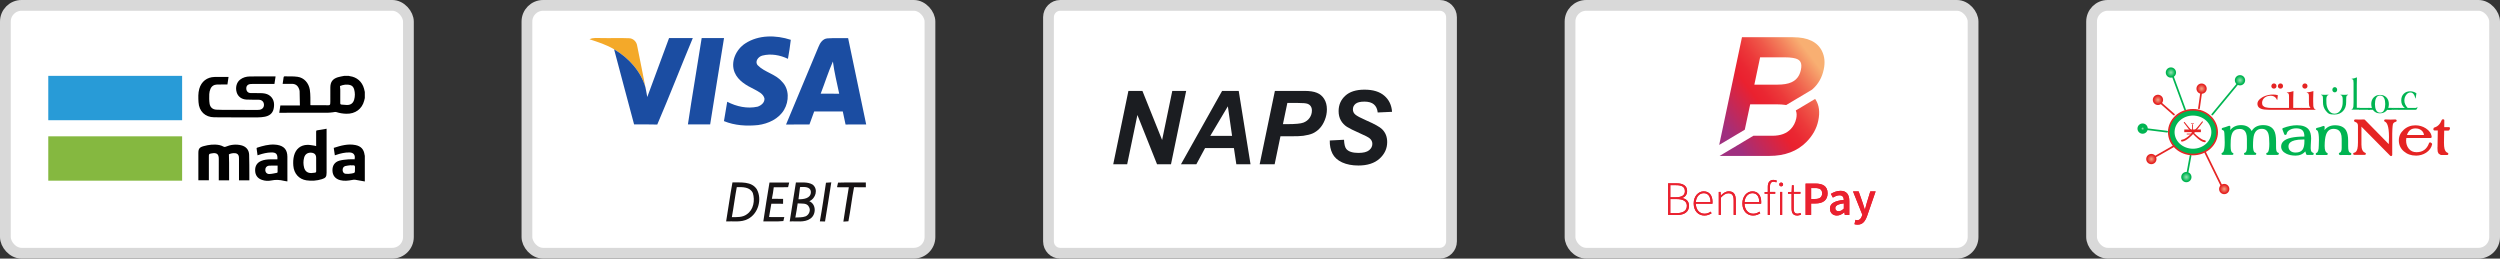 <svg width="232" height="24" viewBox="0 0 232 24" fill="none" xmlns="http://www.w3.org/2000/svg">
<rect x="0" y="0" width="232" height="24" fill="#333333" stroke="none"/>
<rect x="0.5" y="0.5" width="37.4" height="23" rx="1.5" fill="white" stroke="#D9D9D9"/>
<path d="M33.855 9.098C33.836 9.18 33.816 9.263 33.795 9.345C33.598 10.113 32.967 10.577 32.141 10.556C31.826 10.548 31.518 10.501 31.216 10.402C31.114 10.368 30.985 10.414 30.869 10.424C30.716 10.437 30.562 10.463 30.408 10.463C28.963 10.466 27.518 10.465 26.073 10.465H25.915C25.951 10.227 25.985 10.002 26.018 9.785H27.833C27.822 9.799 27.831 9.793 27.831 9.787C27.823 9.343 27.819 8.899 27.804 8.455C27.801 8.372 27.766 8.288 27.733 8.209C27.617 7.927 27.404 7.782 27.097 7.781C26.856 7.78 26.615 7.781 26.374 7.781C26.331 7.781 26.288 7.781 26.23 7.781C26.262 7.557 26.289 7.352 26.323 7.148C26.328 7.123 26.369 7.085 26.393 7.086C26.801 7.094 27.213 7.07 27.614 7.127C28.215 7.211 28.648 7.692 28.753 8.331C28.792 8.568 28.795 8.81 28.803 9.05C28.811 9.282 28.805 9.514 28.805 9.755C28.848 9.759 28.883 9.763 28.918 9.763C29.441 9.764 29.963 9.76 30.486 9.766C30.593 9.768 30.634 9.72 30.645 9.629C30.653 9.564 30.654 9.499 30.654 9.434C30.655 8.997 30.654 8.56 30.655 8.123C30.656 7.615 30.863 7.321 31.35 7.169C31.542 7.109 31.745 7.082 31.944 7.04C32.083 7.04 32.222 7.04 32.361 7.04C32.392 7.048 32.422 7.06 32.454 7.064C33.119 7.153 33.605 7.578 33.782 8.228C33.81 8.329 33.831 8.432 33.855 8.534V9.098H33.855ZM31.551 7.983C31.561 8.111 31.577 8.219 31.577 8.327C31.58 8.739 31.582 9.151 31.576 9.562C31.574 9.664 31.61 9.701 31.703 9.707C31.865 9.718 32.028 9.739 32.19 9.743C32.542 9.75 32.772 9.582 32.867 9.244C32.954 8.935 32.952 8.622 32.87 8.313C32.821 8.128 32.721 7.967 32.532 7.906C32.191 7.796 31.86 7.859 31.551 7.983H31.551Z" fill="black"/>
<path d="M25.573 7.1C25.538 7.329 25.504 7.55 25.468 7.787C25.417 7.787 25.369 7.787 25.321 7.787C24.709 7.787 24.096 7.787 23.484 7.788C23.398 7.788 23.312 7.789 23.227 7.8C22.977 7.831 22.844 7.987 22.856 8.23C22.867 8.47 23.017 8.63 23.259 8.636C23.57 8.645 23.88 8.636 24.19 8.642C24.328 8.645 24.468 8.656 24.602 8.684C25.116 8.794 25.442 9.205 25.434 9.731C25.432 9.864 25.419 10.001 25.386 10.13C25.282 10.551 24.974 10.753 24.576 10.832C24.374 10.871 24.164 10.891 23.957 10.892C22.597 10.895 21.238 10.897 19.878 10.884C19.03 10.876 18.469 10.325 18.421 9.48C18.398 9.065 18.378 8.648 18.494 8.24C18.685 7.565 19.212 7.155 19.914 7.142C20.342 7.135 20.77 7.141 21.208 7.141C21.173 7.376 21.14 7.601 21.105 7.841C20.94 7.841 20.778 7.84 20.616 7.841C20.457 7.841 20.297 7.838 20.138 7.844C19.851 7.856 19.636 7.994 19.527 8.259C19.466 8.407 19.424 8.572 19.419 8.731C19.409 9.028 19.406 9.329 19.45 9.62C19.502 9.958 19.733 10.158 20.072 10.178C20.471 10.202 20.871 10.196 21.271 10.197C22.149 10.2 23.027 10.2 23.905 10.2C23.97 10.2 24.036 10.199 24.099 10.187C24.365 10.137 24.517 9.941 24.495 9.683C24.473 9.428 24.291 9.262 24.017 9.258C23.634 9.251 23.25 9.259 22.867 9.24C22.413 9.216 22.083 8.96 21.965 8.571C21.828 8.121 21.953 7.646 22.281 7.39C22.542 7.186 22.852 7.102 23.173 7.096C23.957 7.082 24.741 7.089 25.525 7.087C25.536 7.087 25.548 7.093 25.573 7.099V7.1Z" fill="black"/>
<path d="M33.855 16.84C33.551 16.785 33.247 16.724 32.941 16.678C32.856 16.665 32.764 16.686 32.677 16.702C32.306 16.771 31.934 16.815 31.561 16.717C31.118 16.599 30.867 16.288 30.852 15.837C30.836 15.369 31.052 15.034 31.504 14.907C31.771 14.833 32.056 14.814 32.334 14.788C32.524 14.77 32.716 14.784 32.905 14.784C32.996 14.396 32.818 14.154 32.432 14.147C32.007 14.139 31.599 14.235 31.199 14.373C31.162 14.386 31.123 14.396 31.073 14.412C31.039 14.18 31.006 13.956 30.971 13.723C31.631 13.512 32.288 13.321 32.987 13.461C33.497 13.563 33.768 13.857 33.833 14.369C33.837 14.401 33.848 14.432 33.855 14.463V16.84L33.855 16.84ZM32.568 15.346C32.567 15.341 32.566 15.336 32.565 15.331C32.389 15.356 32.208 15.363 32.038 15.41C31.863 15.459 31.781 15.624 31.797 15.816C31.811 15.98 31.908 16.114 32.085 16.13C32.267 16.147 32.458 16.132 32.639 16.1C32.942 16.046 32.942 16.035 32.939 15.725C32.938 15.604 32.969 15.445 32.906 15.376C32.851 15.314 32.685 15.352 32.568 15.347V15.346Z" fill="black"/>
<path d="M23.139 16.733H22.178V16.582C22.178 15.97 22.178 15.357 22.178 14.745C22.178 14.68 22.178 14.614 22.17 14.55C22.148 14.364 22.027 14.238 21.847 14.219C21.627 14.195 21.417 14.232 21.242 14.322C21.249 14.592 21.259 14.846 21.26 15.101C21.262 15.599 21.261 16.097 21.261 16.595V16.733H20.302V16.592C20.302 15.98 20.296 15.367 20.304 14.755C20.31 14.278 20.096 14.154 19.65 14.233C19.382 14.28 19.383 14.287 19.383 14.554C19.383 15.228 19.383 15.902 19.383 16.576V16.729H18.408V16.581C18.408 15.789 18.408 14.997 18.408 14.205C18.408 13.803 18.51 13.668 18.899 13.561C19.381 13.429 19.868 13.365 20.363 13.464C20.497 13.49 20.627 13.548 20.749 13.61C20.815 13.643 20.861 13.649 20.928 13.621C21.399 13.423 21.887 13.362 22.388 13.484C22.828 13.592 23.103 13.901 23.119 14.352C23.142 14.98 23.134 15.609 23.139 16.238C23.14 16.4 23.139 16.563 23.139 16.733V16.733Z" fill="black"/>
<path d="M29.339 13.559C29.339 13.502 29.339 13.459 29.339 13.416C29.339 13.016 29.34 12.616 29.338 12.216C29.338 12.152 29.346 12.108 29.422 12.096C29.711 12.049 30 11.999 30.308 11.947V12.085C30.308 13.399 30.308 14.713 30.308 16.027C30.308 16.404 30.225 16.519 29.866 16.629C29.399 16.773 28.92 16.807 28.438 16.736C27.742 16.632 27.276 16.107 27.22 15.376C27.196 15.061 27.206 14.748 27.287 14.44C27.451 13.822 27.892 13.455 28.53 13.442C28.747 13.438 28.965 13.489 29.182 13.518C29.229 13.524 29.274 13.542 29.339 13.559V13.559ZM29.339 15.125V14.648C29.339 14.356 29.192 14.198 28.897 14.171C28.555 14.141 28.306 14.307 28.219 14.638C28.139 14.943 28.14 15.252 28.221 15.556C28.312 15.895 28.544 16.066 28.894 16.059C28.999 16.057 29.104 16.034 29.209 16.026C29.308 16.018 29.345 15.977 29.342 15.871C29.333 15.623 29.339 15.374 29.339 15.125L29.339 15.125Z" fill="black"/>
<path d="M25.743 14.785C25.775 14.295 25.624 14.134 25.156 14.147C24.77 14.158 24.397 14.245 24.033 14.37C23.995 14.384 23.956 14.395 23.9 14.413C23.869 14.194 23.837 13.982 23.811 13.769C23.809 13.749 23.839 13.712 23.862 13.704C24.387 13.536 24.918 13.388 25.478 13.417C25.564 13.421 25.65 13.43 25.734 13.444C26.365 13.554 26.664 13.9 26.669 14.545C26.675 15.28 26.671 16.015 26.671 16.75C26.671 16.774 26.668 16.799 26.666 16.837C26.558 16.818 26.454 16.808 26.354 16.782C25.962 16.683 25.573 16.663 25.172 16.749C24.884 16.81 24.587 16.79 24.302 16.691C23.904 16.554 23.689 16.258 23.677 15.834C23.664 15.401 23.852 15.097 24.239 14.934C24.503 14.823 24.783 14.794 25.066 14.787C25.289 14.782 25.513 14.786 25.743 14.786V14.785ZM25.763 15.37C25.483 15.37 25.226 15.354 24.971 15.376C24.74 15.395 24.607 15.576 24.618 15.799C24.629 16.004 24.778 16.16 25.011 16.149C25.245 16.138 25.476 16.079 25.707 16.036C25.729 16.032 25.76 15.994 25.76 15.971C25.765 15.771 25.763 15.572 25.763 15.37H25.763Z" fill="black"/>
<path d="M16.901 7.04H4.48V11.156H16.901V7.04Z" fill="#289BD7"/>
<path d="M16.901 12.651H4.48V16.767H16.901V12.651Z" fill="#85B840"/>
<rect x="48.9" y="0.5" width="37.4" height="23" rx="1.5" fill="white" stroke="#D9D9D9"/>
<path d="M54.708 3.644C55.053 3.466 55.447 3.538 55.818 3.531C56.666 3.553 57.516 3.51 58.364 3.548C58.747 3.546 59.074 3.864 59.127 4.234C59.394 5.524 59.638 6.82 59.899 8.114C59.467 6.598 58.327 5.361 56.987 4.574C56.279 4.149 55.488 3.901 54.708 3.644Z" fill="#F4A929"/>
<path d="M62.088 3.534C62.824 3.543 63.558 3.539 64.292 3.534C63.176 6.202 62.135 8.9 60.994 11.558C60.278 11.536 59.561 11.546 58.844 11.546C58.209 9.226 57.617 6.895 56.987 4.574C58.327 5.361 59.467 6.598 59.899 8.114C59.964 8.407 60.01 8.708 60.066 9.005C60.735 7.18 61.413 5.357 62.088 3.534Z" fill="#1B4DA2"/>
<path d="M65.116 3.531C65.808 3.536 66.499 3.536 67.19 3.531C66.765 6.204 66.318 8.873 65.903 11.547C65.215 11.549 64.528 11.549 63.838 11.547C64.234 8.871 64.7 6.205 65.116 3.531Z" fill="#1B4DA2"/>
<path d="M69.156 4.034C70.395 3.22 72.015 3.244 73.386 3.695C73.323 4.287 73.224 4.874 73.121 5.459C72.392 5.11 71.543 4.954 70.751 5.157C70.377 5.246 70.008 5.71 70.319 6.059C70.957 6.712 71.962 6.861 72.563 7.572C73.26 8.253 73.234 9.4 72.759 10.197C72.258 11.039 71.292 11.479 70.351 11.606C69.288 11.716 68.18 11.65 67.183 11.239C67.289 10.641 67.378 10.04 67.485 9.443C68.347 9.889 69.347 10.112 70.308 9.899C70.634 9.79 70.971 9.522 70.942 9.139C70.834 8.684 70.358 8.489 69.988 8.282C69.269 7.929 68.496 7.496 68.173 6.719C67.772 5.738 68.303 4.589 69.156 4.034Z" fill="#1B4DA2"/>
<path d="M75.954 4.352C76.093 3.983 76.366 3.582 76.797 3.56C77.432 3.515 78.071 3.553 78.706 3.541C79.274 6.21 79.823 8.881 80.383 11.551C79.745 11.553 79.107 11.553 78.468 11.554C78.378 11.153 78.293 10.75 78.211 10.346C77.325 10.346 76.441 10.348 75.557 10.342C75.415 10.747 75.268 11.152 75.116 11.553C74.393 11.553 73.669 11.553 72.945 11.554C73.945 9.153 74.956 6.755 75.954 4.352Z" fill="#1B4DA2"/>
<path d="M76.159 8.694C76.545 7.702 76.861 6.682 77.293 5.709C77.421 6.716 77.671 7.702 77.878 8.696C77.305 8.696 76.733 8.696 76.159 8.694Z" fill="white"/>
<path d="M67.972 16.929C68.743 16.943 69.737 16.813 70.228 17.559C70.747 18.489 70.363 19.842 69.399 20.325C68.781 20.655 68.054 20.513 67.385 20.544C67.59 19.341 67.748 18.129 67.972 16.929Z" fill="#161314"/>
<path d="M71.409 16.936C72.018 16.936 72.628 16.934 73.237 16.939C73.212 17.047 73.162 17.26 73.136 17.368C72.693 17.39 72.249 17.375 71.805 17.378C71.762 17.738 71.706 18.096 71.631 18.45C71.978 18.451 72.324 18.451 72.672 18.453C72.672 18.567 72.669 18.796 72.669 18.911C72.305 18.909 71.943 18.907 71.58 18.904C71.505 19.315 71.435 19.726 71.368 20.14C71.839 20.146 72.31 20.145 72.783 20.146C72.761 20.238 72.718 20.421 72.696 20.513C72.08 20.581 71.457 20.529 70.837 20.544C71.018 19.339 71.204 18.136 71.409 16.936Z" fill="#181415"/>
<path d="M73.285 20.552C73.484 19.348 73.669 18.139 73.86 16.932C74.379 16.955 74.949 16.851 75.417 17.134C75.959 17.562 75.693 18.431 75.101 18.673C75.765 18.945 75.751 19.93 75.191 20.296C74.637 20.682 73.916 20.501 73.285 20.552Z" fill="#191617"/>
<path d="M76.651 16.956C76.773 16.948 77.019 16.931 77.144 16.922C76.949 18.134 76.773 19.348 76.562 20.556C76.442 20.552 76.202 20.546 76.082 20.542C76.301 19.353 76.468 18.153 76.651 16.956Z" fill="#181415"/>
<path d="M77.772 16.948C78.63 16.917 79.489 16.946 80.349 16.936C80.349 17.047 80.349 17.269 80.351 17.38C79.986 17.378 79.62 17.376 79.255 17.373C79.05 18.422 78.936 19.488 78.733 20.535C78.615 20.544 78.381 20.559 78.265 20.566C78.431 19.503 78.586 18.438 78.77 17.378C78.405 17.378 78.04 17.376 77.675 17.375C77.699 17.267 77.748 17.054 77.772 16.948Z" fill="#171314"/>
<path d="M68.374 17.364C68.912 17.357 69.595 17.338 69.863 17.914C70.073 18.596 69.936 19.462 69.308 19.885C68.909 20.187 68.386 20.145 67.915 20.153C68.086 19.226 68.199 18.291 68.374 17.364Z" fill="white"/>
<path d="M74.243 17.359C74.621 17.344 75.231 17.293 75.249 17.827C75.243 18.426 74.555 18.499 74.099 18.492C74.145 18.113 74.197 17.738 74.243 17.359Z" fill="white"/>
<path d="M74.025 18.875C74.375 18.912 74.886 18.803 75.068 19.194C75.261 19.501 75.087 19.931 74.766 20.075C74.462 20.192 74.128 20.163 73.809 20.186C73.887 19.749 73.966 19.313 74.025 18.875Z" fill="white"/>
<path d="M97.3 1.6C97.3 0.989 97.79 0.5 98.387 0.5H133.613C134.209 0.5 134.7 0.989 134.7 1.6V22.4C134.7 23.011 134.209 23.5 133.613 23.5H98.387C97.79 23.5 97.3 23.011 97.3 22.4V1.6Z" fill="white" stroke="#D9D9D9"/>
<path d="M108.668 15.244H107.374L105.551 10.67L104.602 15.244H103.308L104.717 8.436H106.016L107.844 12.992L108.788 8.436H110.077L108.668 15.244Z" fill="#1B1D21"/>
<path d="M114.507 13.739H111.832L111.021 15.244H109.594L113.411 8.436H114.953L116.049 15.244H114.732L114.507 13.739ZM114.336 12.606L113.945 9.866L112.315 12.606H114.336Z" fill="#1B1D21"/>
<path d="M118.287 15.244H116.897L118.31 8.436H121.055C121.543 8.436 121.928 8.495 122.21 8.613C122.496 8.727 122.722 8.919 122.887 9.188C123.053 9.455 123.136 9.774 123.136 10.145C123.136 10.489 123.07 10.823 122.938 11.148C122.806 11.473 122.643 11.733 122.45 11.928C122.26 12.123 122.054 12.272 121.833 12.374C121.612 12.473 121.314 12.549 120.94 12.602C120.722 12.633 120.313 12.648 119.715 12.648H118.826L118.287 15.244ZM119.056 11.52H119.485C120.218 11.52 120.708 11.473 120.953 11.38C121.199 11.287 121.392 11.139 121.534 10.934C121.675 10.73 121.745 10.506 121.745 10.261C121.745 10.097 121.709 9.962 121.635 9.857C121.564 9.752 121.463 9.676 121.331 9.63C121.202 9.58 120.912 9.555 120.461 9.555H119.466L119.056 11.52Z" fill="#1B1D21"/>
<path d="M123.403 13.038L124.725 12.969C124.743 13.393 124.815 13.679 124.941 13.828C125.144 14.069 125.518 14.19 126.065 14.19C126.519 14.19 126.847 14.108 127.05 13.944C127.253 13.78 127.354 13.582 127.354 13.349C127.354 13.148 127.271 12.978 127.105 12.838C126.989 12.736 126.668 12.571 126.143 12.342C125.621 12.113 125.239 11.922 124.996 11.77C124.757 11.616 124.568 11.416 124.43 11.171C124.292 10.927 124.223 10.64 124.223 10.312C124.223 9.74 124.428 9.264 124.84 8.887C125.251 8.509 125.847 8.32 126.626 8.32C127.418 8.32 128.031 8.507 128.464 8.882C128.9 9.257 129.139 9.755 129.182 10.377L127.851 10.438C127.817 10.113 127.701 9.863 127.501 9.69C127.302 9.517 127.007 9.43 126.617 9.43C126.233 9.43 125.959 9.498 125.793 9.634C125.63 9.77 125.549 9.942 125.549 10.15C125.549 10.345 125.624 10.506 125.775 10.633C125.925 10.763 126.258 10.941 126.774 11.167C127.55 11.504 128.045 11.778 128.256 11.989C128.573 12.298 128.731 12.696 128.731 13.182C128.731 13.783 128.494 14.297 128.022 14.724C127.552 15.148 126.897 15.36 126.055 15.36C125.475 15.36 124.972 15.262 124.545 15.068C124.121 14.869 123.822 14.595 123.647 14.246C123.472 13.896 123.391 13.493 123.403 13.038Z" fill="#1B1D21"/>
<rect x="145.7" y="0.5" width="37.4" height="23" rx="1.5" fill="white" stroke="#D9D9D9"/>
<path d="M169.08 4.738C168.659 3.887 167.76 3.455 166.405 3.455H161.655L159.542 13.449L161.915 12.036L162.417 9.683H164.938C165.194 9.683 165.428 9.699 165.636 9.73L165.757 9.748L168.151 8.322L168.186 8.292C168.204 8.277 168.222 8.261 168.237 8.248C168.752 7.779 169.091 7.174 169.241 6.451C169.381 5.813 169.326 5.237 169.079 4.738L169.08 4.738ZM167.124 6.478C167.005 7.044 166.717 7.424 166.241 7.638C165.924 7.782 165.488 7.855 164.945 7.855H162.804L163.339 5.318H165.576C166.275 5.318 166.62 5.409 166.782 5.484C167.017 5.595 167.268 5.808 167.124 6.477L167.124 6.478Z" fill="url(#paint0_linear_0_970)"/>
<path d="M168.445 9.18L166.648 10.253L166.664 10.292C166.742 10.476 166.75 10.716 166.69 11.001C166.605 11.384 166.442 11.7 166.19 11.968C165.79 12.392 165.227 12.598 164.469 12.598H162.717L159.581 14.469H164.197C165.633 14.469 166.791 14.031 167.638 13.17C168.212 12.591 168.581 11.931 168.733 11.209C168.903 10.415 168.82 9.755 168.487 9.245L168.445 9.18V9.18Z" fill="url(#paint1_linear_0_970)"/>
<path d="M154.8 17.014H155.592C156.184 17.014 156.563 17.236 156.563 17.726C156.563 18.033 156.402 18.278 156.109 18.367V18.385C156.487 18.447 156.741 18.688 156.741 19.093C156.741 19.658 156.313 19.948 155.65 19.948H154.8V17.014ZM155.512 18.305C156.113 18.305 156.358 18.091 156.358 17.748C156.358 17.334 156.073 17.183 155.535 17.183H155.005V18.305H155.512H155.512ZM155.597 19.778C156.18 19.778 156.541 19.565 156.541 19.097C156.541 18.674 156.198 18.474 155.597 18.474H155.005V19.778H155.597H155.597Z" fill="#EA212F"/>
<path d="M157.173 18.884C157.173 18.185 157.627 17.757 158.103 17.757C158.611 17.757 158.922 18.118 158.922 18.746C158.922 18.799 158.922 18.853 158.913 18.906H157.373C157.382 19.445 157.698 19.832 158.179 19.832C158.41 19.832 158.593 19.756 158.753 19.64L158.833 19.792C158.664 19.894 158.473 20.001 158.161 20.001C157.614 20.001 157.173 19.582 157.173 18.883V18.884ZM158.735 18.746C158.735 18.198 158.49 17.927 158.107 17.927C157.724 17.927 157.417 18.234 157.373 18.746H158.735Z" fill="#EA212F"/>
<path d="M159.501 17.811H159.67L159.688 18.14H159.701C159.92 17.922 160.142 17.757 160.436 17.757C160.877 17.757 161.081 18.025 161.081 18.577V19.948H160.885V18.603C160.885 18.149 160.743 17.936 160.396 17.936C160.142 17.936 159.959 18.069 159.697 18.336V19.948H159.501V17.811L159.501 17.811Z" fill="#EA212F"/>
<path d="M161.691 18.884C161.691 18.185 162.145 17.757 162.622 17.757C163.129 17.757 163.441 18.118 163.441 18.746C163.441 18.799 163.441 18.853 163.432 18.906H161.892C161.901 19.445 162.217 19.832 162.697 19.832C162.929 19.832 163.111 19.756 163.272 19.64L163.352 19.792C163.183 19.894 162.991 20.001 162.679 20.001C162.132 20.001 161.691 19.582 161.691 18.883V18.884ZM163.254 18.746C163.254 18.198 163.009 17.927 162.626 17.927C162.243 17.927 161.936 18.234 161.891 18.746H163.254Z" fill="#EA212F"/>
<path d="M164.051 17.98H163.757V17.829L164.051 17.811V17.334C164.051 16.912 164.242 16.694 164.58 16.694C164.678 16.694 164.794 16.72 164.892 16.765L164.839 16.925C164.75 16.881 164.661 16.863 164.58 16.863C164.354 16.863 164.247 17.036 164.247 17.348V17.811H164.741V17.98H164.247V19.948H164.051V17.98Z" fill="#EA212F"/>
<path d="M165.114 17.121C165.114 17.009 165.195 16.942 165.293 16.942C165.391 16.942 165.471 17.009 165.471 17.121C165.471 17.223 165.391 17.294 165.293 17.294C165.195 17.294 165.114 17.223 165.114 17.121ZM165.19 17.811H165.386V19.948H165.19V17.811Z" fill="#EA212F"/>
<path d="M166.258 19.356V17.98H165.925V17.829L166.263 17.811L166.29 17.192H166.459V17.811H167.078V17.98H166.459V19.374C166.459 19.645 166.526 19.828 166.82 19.828C166.9 19.828 167.011 19.796 167.087 19.761L167.14 19.921C167.016 19.966 166.882 20.001 166.793 20.001C166.379 20.001 166.259 19.739 166.259 19.356H166.258Z" fill="#EA212F"/>
<path d="M167.558 17.036H168.475C169.121 17.036 169.602 17.259 169.602 17.935C169.602 18.612 169.121 18.879 168.493 18.879H168.074V19.948H167.558V17.036H167.558ZM168.453 18.465C168.885 18.465 169.094 18.291 169.094 17.935C169.094 17.579 168.867 17.45 168.435 17.45H168.074V18.465H168.453H168.453Z" fill="#EA212F"/>
<path d="M169.82 19.36C169.82 18.893 170.207 18.648 171.107 18.55C171.098 18.319 171.004 18.123 170.706 18.123C170.492 18.123 170.288 18.221 170.092 18.336L169.905 17.993C170.145 17.842 170.457 17.708 170.804 17.708C171.347 17.708 171.618 18.042 171.618 18.652V19.948H171.196L171.16 19.707H171.142C170.946 19.872 170.723 20.001 170.465 20.001C170.082 20.001 169.82 19.743 169.82 19.36L169.82 19.36ZM171.107 19.36V18.871C170.51 18.946 170.314 19.102 170.314 19.32C170.314 19.516 170.448 19.601 170.63 19.601C170.812 19.601 170.942 19.512 171.106 19.36L171.107 19.36Z" fill="#EA212F"/>
<path d="M172.095 20.802L172.188 20.402C172.228 20.415 172.291 20.433 172.344 20.433C172.575 20.433 172.709 20.277 172.78 20.059L172.821 19.921L171.961 17.762H172.482L172.86 18.835C172.923 19.026 172.985 19.244 173.052 19.449H173.07C173.123 19.249 173.181 19.031 173.235 18.835L173.564 17.762H174.058L173.266 20.046C173.083 20.54 172.856 20.847 172.38 20.847C172.26 20.847 172.175 20.829 172.095 20.803V20.802Z" fill="#EA212F"/>
<path d="M154.8 17.014H155.592C156.184 17.014 156.563 17.236 156.563 17.726C156.563 18.033 156.402 18.278 156.109 18.367V18.385C156.487 18.447 156.741 18.688 156.741 19.093C156.741 19.658 156.313 19.948 155.65 19.948H154.8V17.014ZM155.512 18.305C156.113 18.305 156.358 18.091 156.358 17.748C156.358 17.334 156.073 17.183 155.535 17.183H155.005V18.305H155.512H155.512ZM155.597 19.778C156.18 19.778 156.541 19.565 156.541 19.097C156.541 18.674 156.198 18.474 155.597 18.474H155.005V19.778H155.597H155.597Z" fill="#EA212F"/>
<path d="M157.173 18.884C157.173 18.185 157.627 17.757 158.103 17.757C158.611 17.757 158.922 18.118 158.922 18.746C158.922 18.799 158.922 18.853 158.913 18.906H157.373C157.382 19.445 157.698 19.832 158.179 19.832C158.41 19.832 158.593 19.756 158.753 19.64L158.833 19.792C158.664 19.894 158.473 20.001 158.161 20.001C157.614 20.001 157.173 19.582 157.173 18.883V18.884ZM158.735 18.746C158.735 18.198 158.49 17.927 158.107 17.927C157.724 17.927 157.417 18.234 157.373 18.746H158.735Z" fill="#EA212F"/>
<path d="M159.501 17.811H159.67L159.688 18.14H159.701C159.92 17.922 160.142 17.757 160.436 17.757C160.877 17.757 161.081 18.025 161.081 18.577V19.948H160.885V18.603C160.885 18.149 160.743 17.936 160.396 17.936C160.142 17.936 159.959 18.069 159.697 18.336V19.948H159.501V17.811L159.501 17.811Z" fill="#EA212F"/>
<path d="M161.691 18.884C161.691 18.185 162.145 17.757 162.622 17.757C163.129 17.757 163.441 18.118 163.441 18.746C163.441 18.799 163.441 18.853 163.432 18.906H161.892C161.901 19.445 162.217 19.832 162.697 19.832C162.929 19.832 163.111 19.756 163.272 19.64L163.352 19.792C163.183 19.894 162.991 20.001 162.679 20.001C162.132 20.001 161.691 19.582 161.691 18.883V18.884ZM163.254 18.746C163.254 18.198 163.009 17.927 162.626 17.927C162.243 17.927 161.936 18.234 161.891 18.746H163.254Z" fill="#EA212F"/>
<path d="M164.051 17.98H163.757V17.829L164.051 17.811V17.334C164.051 16.912 164.242 16.694 164.58 16.694C164.678 16.694 164.794 16.72 164.892 16.765L164.839 16.925C164.75 16.881 164.661 16.863 164.58 16.863C164.354 16.863 164.247 17.036 164.247 17.348V17.811H164.741V17.98H164.247V19.948H164.051V17.98Z" fill="#EA212F"/>
<path d="M165.114 17.121C165.114 17.009 165.195 16.942 165.293 16.942C165.391 16.942 165.471 17.009 165.471 17.121C165.471 17.223 165.391 17.294 165.293 17.294C165.195 17.294 165.114 17.223 165.114 17.121ZM165.19 17.811H165.386V19.948H165.19V17.811Z" fill="#EA212F"/>
<path d="M166.258 19.356V17.98H165.925V17.829L166.263 17.811L166.29 17.192H166.459V17.811H167.078V17.98H166.459V19.374C166.459 19.645 166.526 19.828 166.82 19.828C166.9 19.828 167.011 19.796 167.087 19.761L167.14 19.921C167.016 19.966 166.882 20.001 166.793 20.001C166.379 20.001 166.259 19.739 166.259 19.356H166.258Z" fill="#EA212F"/>
<path d="M167.558 17.036H168.475C169.121 17.036 169.602 17.259 169.602 17.935C169.602 18.612 169.121 18.879 168.493 18.879H168.074V19.948H167.558V17.036H167.558ZM168.453 18.465C168.885 18.465 169.094 18.291 169.094 17.935C169.094 17.579 168.867 17.45 168.435 17.45H168.074V18.465H168.453H168.453Z" fill="#EA212F"/>
<path d="M169.82 19.36C169.82 18.893 170.207 18.648 171.107 18.55C171.098 18.319 171.004 18.123 170.706 18.123C170.492 18.123 170.288 18.221 170.092 18.336L169.905 17.993C170.145 17.842 170.457 17.708 170.804 17.708C171.347 17.708 171.618 18.042 171.618 18.652V19.948H171.196L171.16 19.707H171.142C170.946 19.872 170.723 20.001 170.465 20.001C170.082 20.001 169.82 19.743 169.82 19.36L169.82 19.36ZM171.107 19.36V18.871C170.51 18.946 170.314 19.102 170.314 19.32C170.314 19.516 170.448 19.601 170.63 19.601C170.812 19.601 170.942 19.512 171.106 19.36L171.107 19.36Z" fill="#EA212F"/>
<path d="M172.095 20.802L172.188 20.402C172.228 20.415 172.291 20.433 172.344 20.433C172.575 20.433 172.709 20.277 172.78 20.059L172.821 19.921L171.961 17.762H172.482L172.86 18.835C172.923 19.026 172.985 19.244 173.052 19.449H173.07C173.123 19.249 173.181 19.031 173.235 18.835L173.564 17.762H174.058L173.266 20.046C173.083 20.54 172.856 20.847 172.38 20.847C172.26 20.847 172.175 20.829 172.095 20.803V20.802Z" fill="#EA212F"/>
<rect x="194.1" y="0.5" width="37.4" height="23" rx="1.5" fill="white" stroke="#D9D9D9"/>
<g clip-path="url(#clip0_0_970)">
<path fill-rule="evenodd" clip-rule="evenodd" d="M207.732 7.68C207.766 7.708 207.771 7.759 207.743 7.793L205.355 10.683C205.326 10.717 205.276 10.722 205.242 10.694C205.208 10.665 205.203 10.615 205.231 10.581L207.619 7.691C207.647 7.657 207.698 7.652 207.732 7.68Z" fill="#00B451"/>
<path fill-rule="evenodd" clip-rule="evenodd" d="M201.568 6.896C201.61 6.881 201.656 6.902 201.671 6.943L202.854 10.16C202.87 10.201 202.848 10.247 202.807 10.262C202.765 10.278 202.719 10.256 202.704 10.215L201.521 6.998C201.506 6.957 201.527 6.911 201.568 6.896Z" fill="#00B451"/>
<path fill-rule="evenodd" clip-rule="evenodd" d="M198.985 11.956C198.99 11.912 199.03 11.881 199.074 11.886L201.122 12.141C201.166 12.146 201.197 12.187 201.191 12.23C201.186 12.274 201.146 12.305 201.102 12.3L199.054 12.045C199.011 12.04 198.979 12 198.985 11.956Z" fill="#00B451"/>
<path fill-rule="evenodd" clip-rule="evenodd" d="M203.299 14.361C203.343 14.369 203.371 14.411 203.364 14.454L203.084 15.986C203.076 16.029 203.034 16.058 202.991 16.05C202.947 16.042 202.918 16 202.926 15.957L203.206 14.426C203.214 14.382 203.256 14.354 203.299 14.361Z" fill="#00B451"/>
<path d="M207.871 7.925C208.134 7.925 208.348 7.711 208.348 7.448C208.348 7.184 208.134 6.971 207.871 6.971C207.608 6.971 207.394 7.184 207.394 7.448C207.394 7.711 207.608 7.925 207.871 7.925Z" fill="url(#paint2_radial_0_970)"/>
<path d="M202.894 16.911C203.157 16.911 203.371 16.697 203.371 16.434C203.371 16.17 203.157 15.957 202.894 15.957C202.631 15.957 202.417 16.17 202.417 16.434C202.417 16.697 202.631 16.911 202.894 16.911Z" fill="url(#paint3_radial_0_970)"/>
<path d="M201.46 7.208C201.723 7.208 201.937 6.994 201.937 6.731C201.937 6.467 201.723 6.254 201.46 6.254C201.196 6.254 200.983 6.467 200.983 6.731C200.983 6.994 201.196 7.208 201.46 7.208Z" fill="url(#paint4_radial_0_970)"/>
<path d="M198.835 12.411C199.098 12.411 199.312 12.197 199.312 11.934C199.312 11.67 199.098 11.457 198.835 11.457C198.571 11.457 198.358 11.67 198.358 11.934C198.358 12.197 198.571 12.411 198.835 12.411Z" fill="url(#paint5_radial_0_970)"/>
<path d="M210.413 14.275C210.603 14.246 210.7 13.938 210.7 13.346C210.7 12.895 210.672 12.579 210.614 12.396C210.499 12.038 210.259 11.855 209.897 11.855C209.488 11.855 209.216 12.059 209.083 12.472C209.011 12.69 208.975 13.049 208.975 13.551C208.975 13.992 209.076 14.232 209.28 14.272L208.352 14.275C208.531 14.243 208.624 14.042 208.624 13.673V12.895C208.624 12.21 208.362 11.869 207.839 11.869C207.459 11.869 207.197 12.027 207.05 12.339C206.953 12.547 206.903 12.855 206.903 13.26C206.903 13.296 206.903 13.346 206.903 13.418C206.903 13.49 206.903 13.544 206.903 13.579C206.903 14.017 206.989 14.25 207.165 14.279H206.272C206.473 14.221 206.573 13.873 206.573 13.232C206.573 13.088 206.569 12.916 206.559 12.715L206.541 12.375C206.541 12.149 206.458 12.016 206.29 11.98V11.973C206.444 11.941 206.645 11.876 206.889 11.783C206.874 11.951 206.863 12.206 206.849 12.547C207.046 11.998 207.426 11.726 207.986 11.726C208.488 11.726 208.814 11.962 208.961 12.439C209.137 11.962 209.492 11.726 210.03 11.726C210.478 11.726 210.783 11.873 210.948 12.167C211.062 12.371 211.116 12.69 211.116 13.128C211.116 13.181 211.116 13.26 211.116 13.364V13.59C211.116 13.77 211.127 13.902 211.145 13.985C211.181 14.153 211.26 14.246 211.382 14.272L210.428 14.275H210.413Z" fill="#00B451"/>
<path d="M211.367 14.376H210.413C210.356 14.376 210.309 14.336 210.306 14.282C210.302 14.229 210.342 14.182 210.395 14.175C210.428 14.171 210.593 14.107 210.593 13.346C210.593 12.909 210.564 12.597 210.51 12.425C210.41 12.106 210.213 11.955 209.893 11.955C209.535 11.955 209.302 12.134 209.18 12.5C209.112 12.708 209.079 13.06 209.079 13.547C209.079 13.762 209.108 14.132 209.298 14.171C209.348 14.182 209.384 14.221 209.384 14.268C209.384 14.322 209.338 14.372 209.277 14.372H208.348C208.287 14.372 208.24 14.325 208.24 14.272C208.24 14.221 208.28 14.175 208.33 14.168C208.488 14.143 208.513 13.845 208.513 13.669V12.891C208.513 12.063 208.126 11.966 207.835 11.966C207.498 11.966 207.272 12.099 207.143 12.375C207.054 12.568 207.007 12.866 207.007 13.253C207.007 13.289 207.007 13.343 207.003 13.415C207.003 13.483 207.003 13.537 207.003 13.572C207.003 13.931 207.068 14.153 207.175 14.175C207.229 14.185 207.269 14.232 207.261 14.282C207.258 14.332 207.211 14.372 207.154 14.372H206.261C206.2 14.372 206.153 14.325 206.153 14.272C206.153 14.225 206.186 14.182 206.232 14.171C206.286 14.157 206.455 14.049 206.455 13.225C206.455 13.085 206.451 12.912 206.44 12.712L206.422 12.371C206.422 12.109 206.3 12.081 206.254 12.07C206.204 12.059 206.171 12.02 206.171 11.973C206.171 11.926 206.207 11.876 206.254 11.866C206.401 11.833 206.598 11.772 206.835 11.679C206.871 11.665 206.906 11.672 206.939 11.69C206.967 11.711 206.985 11.744 206.982 11.779C206.975 11.858 206.971 11.955 206.964 12.073C207.201 11.769 207.538 11.611 207.975 11.611C208.438 11.611 208.768 11.794 208.958 12.159C209.173 11.794 209.528 11.611 210.019 11.611C210.51 11.611 210.847 11.779 211.034 12.109C211.156 12.328 211.217 12.658 211.217 13.117C211.217 13.171 211.217 13.25 211.217 13.354V13.579C211.217 13.752 211.224 13.877 211.242 13.952C211.285 14.139 211.367 14.157 211.396 14.16C211.446 14.171 211.482 14.211 211.482 14.257C211.482 14.311 211.435 14.361 211.374 14.361L211.367 14.376ZM210.679 14.175H211.088C211.062 14.128 211.041 14.074 211.027 14.006C211.005 13.917 210.998 13.78 210.998 13.59V13.364C210.998 13.26 210.998 13.185 210.998 13.128C210.998 12.708 210.944 12.4 210.84 12.213C210.733 12.02 210.56 11.901 210.313 11.851C210.499 11.948 210.636 12.124 210.715 12.367C210.776 12.561 210.808 12.88 210.808 13.346C210.808 13.734 210.768 14.006 210.682 14.175H210.679ZM208.628 14.175H208.986C208.864 13.974 208.864 13.673 208.864 13.551C208.864 13.103 208.893 12.769 208.95 12.536C208.904 12.536 208.864 12.507 208.85 12.464C208.742 12.124 208.545 11.923 208.24 11.851C208.509 11.977 208.728 12.271 208.728 12.895V13.673C208.728 13.892 208.696 14.056 208.635 14.175H208.628ZM206.512 14.175H206.878C206.777 13.977 206.777 13.698 206.777 13.576C206.777 13.54 206.777 13.486 206.777 13.415C206.777 13.346 206.777 13.293 206.777 13.26C206.777 13.024 206.792 12.819 206.824 12.647C206.824 12.647 206.81 12.647 206.806 12.647C206.752 12.636 206.716 12.593 206.716 12.543C206.727 12.296 206.734 12.091 206.745 11.934C206.663 11.962 206.584 11.987 206.512 12.009C206.577 12.084 206.623 12.199 206.623 12.371L206.641 12.705C206.652 12.905 206.655 13.081 206.655 13.225C206.655 13.676 206.605 13.988 206.505 14.171L206.512 14.175Z" fill="#00B451"/>
<path d="M214.118 14.275C214.078 14.171 214.032 14.01 213.985 13.784C213.784 14.157 213.454 14.34 212.999 14.34C212.701 14.34 212.443 14.282 212.217 14.171C211.941 14.035 211.801 13.841 211.801 13.597C211.801 13.038 212.518 12.762 213.956 12.773V12.64C213.956 12.084 213.669 11.808 213.096 11.808C212.855 11.808 212.647 11.855 212.461 11.951C212.246 12.063 212.124 12.22 212.095 12.418H212.077L211.909 11.977C212.35 11.808 212.766 11.726 213.157 11.726C213.63 11.726 213.96 11.84 214.15 12.07C214.293 12.246 214.365 12.504 214.365 12.855C214.365 12.923 214.354 13.128 214.333 13.468C214.318 13.701 214.322 13.873 214.351 13.981C214.39 14.132 214.473 14.225 214.605 14.264V14.279H214.114L214.118 14.275ZM213.956 12.844H213.741C212.759 12.844 212.271 13.095 212.271 13.601C212.271 13.805 212.343 13.967 212.49 14.085C212.629 14.203 212.812 14.261 213.035 14.261C213.39 14.261 213.641 14.146 213.788 13.92C213.902 13.744 213.96 13.479 213.96 13.128V12.844H213.956Z" fill="#00B451"/>
<path d="M213.002 14.44H212.995C212.683 14.44 212.404 14.379 212.163 14.261C211.851 14.107 211.69 13.881 211.69 13.597C211.69 13.407 211.762 13.239 211.909 13.106C212.221 12.816 212.855 12.676 213.845 12.672V12.64C213.845 12.142 213.605 11.909 213.092 11.909C212.873 11.909 212.676 11.951 212.511 12.041C212.328 12.138 212.224 12.267 212.199 12.432C212.192 12.472 212.163 12.504 212.124 12.514H212.106C212.052 12.532 211.995 12.507 211.977 12.457L211.808 12.009C211.79 11.959 211.815 11.901 211.869 11.883C212.321 11.711 212.755 11.622 213.157 11.622C213.662 11.622 214.024 11.751 214.236 12.005C214.394 12.195 214.473 12.482 214.473 12.852C214.473 12.923 214.462 13.124 214.44 13.472C214.426 13.694 214.43 13.856 214.455 13.956C214.494 14.11 214.577 14.15 214.638 14.168C214.684 14.182 214.713 14.218 214.713 14.264V14.279C214.713 14.332 214.666 14.379 214.605 14.379H214.114C214.067 14.379 214.028 14.354 214.014 14.315C213.988 14.246 213.96 14.16 213.931 14.049C213.709 14.311 213.397 14.444 212.999 14.444L213.002 14.44ZM214.193 14.175H214.322C214.293 14.128 214.265 14.071 214.25 14.003C214.218 13.884 214.211 13.705 214.229 13.458C214.25 13.12 214.261 12.916 214.261 12.852C214.261 12.529 214.196 12.285 214.067 12.127C214.003 12.048 213.917 11.984 213.809 11.934C213.978 12.091 214.064 12.325 214.064 12.636V12.769C214.064 12.769 214.064 12.794 214.057 12.805C214.06 12.816 214.064 12.83 214.064 12.841V13.124C214.064 13.343 214.042 13.526 213.999 13.68C214.046 13.687 214.082 13.719 214.089 13.759C214.125 13.934 214.161 14.071 214.193 14.168V14.175ZM213.737 12.945C212.371 12.945 212.371 13.436 212.371 13.597C212.371 13.773 212.432 13.906 212.554 14.006C212.676 14.107 212.83 14.157 213.027 14.157C213.347 14.157 213.562 14.06 213.691 13.866C213.795 13.705 213.849 13.458 213.849 13.128V12.945H213.737ZM212.421 13.045C212.267 13.099 212.145 13.167 212.059 13.246C211.955 13.343 211.905 13.458 211.905 13.594C211.905 13.802 212.023 13.96 212.264 14.082C212.303 14.099 212.343 14.117 212.382 14.135C212.231 13.999 212.156 13.82 212.156 13.601C212.156 13.371 212.246 13.185 212.418 13.049L212.421 13.045ZM212.045 12.03L212.084 12.138C212.127 12.073 212.178 12.016 212.246 11.962C212.181 11.984 212.113 12.005 212.045 12.027V12.03Z" fill="#00B451"/>
<path d="M217.155 14.282V14.268C217.33 14.221 217.42 14.042 217.42 13.726V12.891C217.42 12.203 217.13 11.855 216.545 11.855C216.161 11.855 215.896 12.063 215.753 12.475C215.667 12.723 215.624 13.074 215.62 13.529C215.62 13.96 215.713 14.203 215.903 14.264V14.279H215V14.272C215.19 14.221 215.283 13.967 215.283 13.511C215.283 13.454 215.283 13.364 215.29 13.246C215.294 13.128 215.297 13.038 215.297 12.981C215.297 12.346 215.204 12.012 215.018 11.977V11.962C215.265 11.909 215.462 11.848 215.616 11.779C215.599 12.02 215.588 12.26 215.584 12.5C215.796 11.977 216.161 11.715 216.685 11.715C217.14 11.715 217.452 11.858 217.621 12.145C217.739 12.346 217.797 12.654 217.797 13.07C217.797 13.12 217.797 13.199 217.797 13.3C217.797 13.404 217.797 13.479 217.797 13.529C217.797 13.748 217.815 13.909 217.847 14.013C217.893 14.153 217.976 14.232 218.094 14.261V14.275C217.886 14.268 217.703 14.268 217.549 14.268C217.395 14.268 217.262 14.268 217.162 14.275L217.155 14.282Z" fill="#00B451"/>
<path d="M217.155 14.383C217.108 14.383 217.069 14.354 217.054 14.315V14.3C217.04 14.275 217.044 14.246 217.054 14.221C217.065 14.196 217.09 14.178 217.119 14.171C217.244 14.139 217.309 13.988 217.309 13.726V12.891C217.309 12.056 216.871 11.959 216.542 11.959C216.212 11.959 215.979 12.138 215.853 12.511C215.771 12.748 215.731 13.092 215.728 13.537C215.728 13.906 215.803 14.132 215.939 14.175C215.982 14.189 216.014 14.229 216.014 14.272V14.286C216.014 14.34 215.968 14.386 215.907 14.386H215.003C214.942 14.386 214.896 14.34 214.896 14.286C214.896 14.243 214.928 14.193 214.975 14.182C215.107 14.146 215.183 13.909 215.183 13.518C215.183 13.458 215.183 13.368 215.19 13.25C215.193 13.131 215.197 13.045 215.197 12.988C215.197 12.163 215.036 12.088 215.003 12.081C214.953 12.07 214.917 12.03 214.917 11.984V11.97C214.917 11.923 214.953 11.883 215 11.873C215.236 11.822 215.434 11.761 215.577 11.697C215.613 11.683 215.652 11.686 215.685 11.704C215.717 11.726 215.735 11.758 215.731 11.794C215.724 11.887 215.72 11.984 215.713 12.077C215.95 11.776 216.276 11.625 216.689 11.625C217.183 11.625 217.531 11.787 217.718 12.106C217.847 12.325 217.908 12.644 217.908 13.081C217.908 13.135 217.908 13.21 217.908 13.314C217.908 13.415 217.908 13.49 217.908 13.544C217.908 13.752 217.922 13.906 217.954 13.999C218.001 14.135 218.073 14.168 218.123 14.178C218.173 14.189 218.205 14.229 218.205 14.275V14.29C218.205 14.318 218.195 14.343 218.173 14.361C218.152 14.379 218.127 14.39 218.094 14.39C217.678 14.379 217.366 14.379 217.169 14.39C217.169 14.39 217.166 14.39 217.162 14.39L217.155 14.383ZM215.269 14.182H215.642C215.555 14.042 215.512 13.827 215.512 13.537C215.512 13.16 215.545 12.848 215.606 12.604C215.595 12.604 215.581 12.604 215.566 12.604C215.516 12.593 215.48 12.554 215.48 12.504C215.484 12.317 215.491 12.127 215.502 11.941C215.423 11.97 215.337 11.995 215.24 12.02C215.355 12.185 215.405 12.497 215.405 12.984C215.405 13.045 215.405 13.135 215.398 13.253C215.394 13.371 215.391 13.458 215.391 13.515C215.391 13.816 215.348 14.039 215.265 14.182H215.269ZM217.546 14.175C217.624 14.175 217.707 14.175 217.797 14.175C217.775 14.139 217.757 14.099 217.739 14.053C217.7 13.938 217.682 13.77 217.682 13.54C217.682 13.486 217.682 13.411 217.682 13.307C217.682 13.207 217.682 13.128 217.682 13.078C217.682 12.68 217.628 12.385 217.517 12.199C217.413 12.02 217.244 11.905 217.008 11.855C217.291 11.987 217.517 12.285 217.517 12.895V13.73C217.517 13.92 217.485 14.067 217.424 14.175C217.46 14.175 217.495 14.175 217.535 14.175H217.546Z" fill="#00B451"/>
<path d="M221.888 14.383L219.034 11.5V13.422C219.034 13.888 219.174 14.171 219.45 14.272L218.485 14.275C218.679 14.239 218.808 14.092 218.872 13.834C218.908 13.687 218.93 13.479 218.93 13.21V11.672C218.93 11.435 218.811 11.281 218.571 11.213V11.188C218.707 11.195 218.844 11.198 218.98 11.198C219.116 11.198 219.252 11.198 219.389 11.188L221.788 13.63C221.788 13.554 221.791 13.425 221.798 13.239C221.809 13.006 221.813 12.83 221.813 12.712C221.813 11.812 221.662 11.306 221.364 11.198V11.188C221.515 11.198 221.659 11.202 221.802 11.202C221.974 11.202 222.139 11.198 222.304 11.188V11.202C222.146 11.252 222.039 11.328 221.985 11.435C221.931 11.543 221.902 11.869 221.892 12.418C221.892 12.579 221.892 12.78 221.892 13.024V14.386L221.888 14.383Z" fill="#E52423"/>
<path d="M221.888 14.483C221.859 14.483 221.831 14.472 221.809 14.451L219.141 11.754V13.418C219.141 13.838 219.256 14.092 219.486 14.175C219.529 14.189 219.554 14.229 219.554 14.268C219.554 14.322 219.507 14.372 219.446 14.372H218.481C218.428 14.372 218.381 14.332 218.374 14.282C218.37 14.232 218.406 14.185 218.46 14.175C218.611 14.15 218.707 14.028 218.765 13.809C218.801 13.669 218.819 13.468 218.819 13.207V11.668C218.819 11.475 218.729 11.36 218.535 11.306C218.489 11.292 218.46 11.256 218.46 11.209V11.184C218.46 11.155 218.471 11.13 218.492 11.113C218.514 11.095 218.542 11.084 218.571 11.084C218.833 11.098 219.113 11.098 219.374 11.084C219.407 11.084 219.439 11.095 219.46 11.116L221.676 13.375C221.676 13.332 221.676 13.282 221.684 13.232C221.694 13.002 221.698 12.823 221.698 12.708C221.698 11.65 221.49 11.353 221.318 11.288C221.275 11.274 221.25 11.234 221.25 11.195V11.184C221.25 11.155 221.26 11.13 221.286 11.109C221.307 11.091 221.336 11.08 221.368 11.084C221.687 11.105 222.003 11.102 222.293 11.084C222.34 11.084 222.39 11.109 222.404 11.155V11.17C222.426 11.224 222.394 11.277 222.34 11.295C222.207 11.335 222.121 11.396 222.082 11.475C222.057 11.528 222.01 11.719 221.999 12.418C221.999 12.579 221.999 12.78 221.999 13.02V14.383C221.999 14.426 221.97 14.462 221.931 14.476C221.917 14.479 221.906 14.483 221.892 14.483H221.888ZM218.829 14.175H219.134C219.062 14.089 219.009 13.981 218.976 13.852C218.944 13.981 218.894 14.089 218.833 14.171L218.829 14.175ZM219.034 11.399C219.062 11.399 219.091 11.41 219.113 11.432L221.78 14.128V13.73C221.752 13.73 221.723 13.719 221.702 13.698L219.338 11.288C219.195 11.295 219.052 11.299 218.908 11.295C218.937 11.331 218.962 11.367 218.983 11.41C218.987 11.41 218.991 11.406 218.994 11.406C219.009 11.403 219.019 11.399 219.034 11.399ZM221.644 11.299C221.716 11.399 221.773 11.532 221.816 11.697C221.838 11.511 221.863 11.432 221.881 11.392C221.895 11.36 221.917 11.328 221.942 11.299C221.845 11.299 221.745 11.299 221.644 11.299Z" fill="#E52423"/>
<path d="M224.19 14.34H224.194C223.781 14.34 223.433 14.218 223.154 13.97C222.863 13.719 222.72 13.407 222.72 13.034C222.72 12.662 222.86 12.367 223.143 12.113C223.426 11.855 223.76 11.729 224.151 11.729C224.477 11.729 224.778 11.815 225.054 11.991C225.352 12.181 225.52 12.418 225.553 12.705H223.208C223.182 12.877 223.172 12.984 223.172 13.034C223.172 13.354 223.261 13.626 223.437 13.848C223.634 14.096 223.9 14.221 224.24 14.221C224.868 14.221 225.291 13.917 225.513 13.307L225.592 13.368C225.528 13.662 225.359 13.899 225.083 14.078C224.821 14.25 224.524 14.336 224.187 14.336L224.19 14.34ZM224.158 11.815C223.674 11.815 223.365 12.084 223.233 12.626H225.061C225.061 12.385 224.975 12.192 224.807 12.041C224.638 11.891 224.423 11.815 224.158 11.815Z" fill="#E52423"/>
<path d="M224.194 14.44H224.187C223.753 14.44 223.38 14.307 223.078 14.046C222.767 13.777 222.612 13.436 222.612 13.034C222.612 12.633 222.767 12.314 223.068 12.041C223.369 11.765 223.735 11.629 224.151 11.629C224.498 11.629 224.821 11.722 225.115 11.909C225.438 12.117 225.624 12.378 225.66 12.694C225.66 12.723 225.653 12.751 225.635 12.773C225.614 12.794 225.585 12.805 225.556 12.805H223.308C223.29 12.948 223.286 13.009 223.286 13.034C223.286 13.332 223.369 13.587 223.53 13.791C223.706 14.013 223.943 14.124 224.247 14.124C224.828 14.124 225.212 13.848 225.416 13.278C225.427 13.246 225.456 13.221 225.488 13.214C225.52 13.207 225.56 13.214 225.585 13.235L225.664 13.296C225.693 13.321 225.707 13.357 225.7 13.393C225.632 13.712 225.445 13.97 225.148 14.168C224.871 14.35 224.552 14.44 224.197 14.444L224.194 14.44ZM223.38 12.056C223.326 12.095 223.272 12.134 223.218 12.185C222.957 12.425 222.827 12.701 222.827 13.034C222.827 13.368 222.957 13.666 223.226 13.899C223.329 13.988 223.441 14.06 223.563 14.114C223.487 14.056 223.419 13.988 223.355 13.909C223.165 13.669 223.071 13.375 223.071 13.034C223.071 12.981 223.082 12.87 223.107 12.69C223.107 12.672 223.118 12.658 223.129 12.644C223.129 12.629 223.129 12.615 223.129 12.601C223.182 12.375 223.269 12.195 223.38 12.056ZM225.165 12.604H225.427C225.37 12.396 225.23 12.22 224.997 12.073C224.986 12.066 224.975 12.059 224.968 12.056C225.097 12.206 225.165 12.389 225.169 12.604H225.165ZM223.369 12.525H224.943C224.925 12.36 224.853 12.224 224.728 12.113C224.577 11.98 224.391 11.916 224.154 11.916C223.76 11.916 223.502 12.117 223.369 12.525Z" fill="#E52423"/>
<path d="M227.213 12.012H226.715C226.715 12.149 226.715 12.353 226.704 12.626C226.697 12.898 226.693 13.103 226.693 13.239C226.693 13.493 226.711 13.691 226.743 13.827C226.804 14.067 226.922 14.214 227.098 14.272V14.286H226.532L226.377 14.189V14.196C226.377 14.196 226.377 14.193 226.377 14.182L226.36 14.143L226.324 14.06C226.313 14.039 226.306 13.917 226.295 13.694C226.295 13.77 226.295 13.813 226.299 13.827C226.316 13.02 226.327 12.414 226.327 12.009H225.918L225.933 11.93C226.281 11.826 226.532 11.575 226.686 11.173H226.718C226.718 11.249 226.718 11.493 226.707 11.898H227.245L227.202 12.016L227.213 12.012Z" fill="#E52423"/>
<path d="M227.102 14.383H226.535C226.514 14.383 226.492 14.376 226.474 14.365L226.349 14.286C226.327 14.275 226.306 14.257 226.291 14.239C226.291 14.239 226.284 14.229 226.284 14.221L226.23 14.099C226.223 14.082 226.212 14.06 226.202 13.848C226.198 13.834 226.195 13.805 226.195 13.694C226.195 13.68 226.195 13.666 226.202 13.655C226.216 12.999 226.223 12.479 226.227 12.109H225.926C225.893 12.109 225.865 12.095 225.843 12.073C225.822 12.052 225.814 12.02 225.818 11.991L225.832 11.912C225.84 11.876 225.868 11.844 225.908 11.833C226.227 11.74 226.449 11.514 226.593 11.138C226.607 11.102 226.639 11.077 226.679 11.073H226.711C226.743 11.066 226.772 11.073 226.797 11.091C226.822 11.109 226.833 11.138 226.833 11.166C226.833 11.242 226.833 11.45 226.826 11.797H227.256C227.292 11.797 227.324 11.812 227.342 11.84C227.364 11.866 227.367 11.901 227.356 11.93L227.313 12.048C227.299 12.088 227.256 12.117 227.213 12.117H226.822C226.822 12.246 226.818 12.414 226.811 12.629C226.804 12.898 226.801 13.106 226.801 13.239C226.801 13.486 226.818 13.673 226.851 13.802C226.905 14.006 226.998 14.132 227.134 14.175C227.177 14.189 227.206 14.229 227.206 14.268V14.282C227.206 14.336 227.159 14.383 227.098 14.383H227.102ZM226.571 14.182H226.804C226.732 14.096 226.682 13.985 226.646 13.848C226.611 13.705 226.593 13.504 226.593 13.239C226.593 13.103 226.593 12.898 226.603 12.626C226.611 12.353 226.614 12.149 226.614 12.016C226.614 11.995 226.621 11.973 226.636 11.955C226.621 11.937 226.614 11.916 226.614 11.894C226.614 11.761 226.618 11.647 226.621 11.55C226.517 11.7 226.392 11.819 226.248 11.905H226.342C226.403 11.905 226.449 11.951 226.449 12.005C226.449 12.407 226.438 13.009 226.42 13.802C226.431 13.981 226.435 14.021 226.438 14.028L226.478 14.121L226.575 14.182H226.571Z" fill="#E52423"/>
<path d="M212.812 10.015H213.06V10.187H210.528C210.223 10.187 209.994 10.159 209.84 10.098C209.646 10.026 209.531 9.908 209.499 9.739C209.492 9.703 209.488 9.671 209.488 9.635C209.488 9.463 209.574 9.309 209.75 9.165C209.958 8.993 210.209 8.879 210.503 8.818C210.654 8.785 210.804 8.771 210.955 8.775C211.109 8.775 211.249 8.796 211.382 8.832L211.335 9.269H211.303C211.242 9.115 211.141 9.004 211.001 8.939C210.912 8.9 210.815 8.882 210.711 8.882C210.646 8.882 210.582 8.889 210.514 8.904C210.352 8.936 210.216 9.004 210.112 9.104C209.997 9.216 209.933 9.352 209.922 9.513C209.922 9.531 209.922 9.549 209.922 9.567C209.922 9.682 209.954 9.771 210.019 9.829C210.098 9.897 210.166 9.94 210.231 9.954C210.392 9.997 210.586 10.019 210.804 10.019H212.421V8.99C212.421 8.864 212.414 8.782 212.4 8.742C212.375 8.663 212.314 8.624 212.221 8.617V8.588C212.457 8.556 212.662 8.513 212.834 8.455C212.819 8.674 212.812 8.9 212.812 9.137V10.019V10.015ZM210.783 7.989C210.783 7.921 210.804 7.864 210.851 7.814C210.898 7.767 210.955 7.742 211.019 7.742C211.084 7.742 211.145 7.763 211.192 7.81C211.238 7.857 211.26 7.914 211.26 7.986C211.26 8.057 211.238 8.111 211.192 8.158C211.145 8.204 211.088 8.226 211.019 8.226C210.951 8.226 210.894 8.204 210.847 8.158C210.801 8.115 210.779 8.057 210.779 7.986L210.783 7.989ZM211.389 7.989C211.389 7.921 211.414 7.864 211.457 7.814C211.504 7.767 211.561 7.742 211.625 7.742C211.69 7.742 211.751 7.763 211.798 7.81C211.844 7.857 211.866 7.914 211.866 7.986C211.866 8.057 211.841 8.111 211.798 8.158C211.751 8.204 211.694 8.226 211.625 8.226C211.557 8.226 211.5 8.204 211.453 8.158C211.407 8.115 211.385 8.057 211.385 7.986L211.389 7.989Z" fill="#E52423"/>
<path d="M213.612 10.187H213.002V10.015H213.612V10.187Z" fill="#E52423"/>
<path d="M213.558 10.015H214.415C214.347 9.943 214.304 9.868 214.286 9.786C214.275 9.732 214.268 9.632 214.268 9.485V8.986C214.268 8.861 214.261 8.778 214.247 8.739C214.222 8.66 214.161 8.62 214.067 8.613V8.584C214.304 8.552 214.508 8.509 214.684 8.452C214.67 8.671 214.663 8.896 214.663 9.133V9.42C214.663 9.653 214.666 9.796 214.677 9.85C214.706 10.026 214.777 10.133 214.899 10.173V10.191H213.562V10.019L213.558 10.015ZM213.655 7.989C213.655 7.921 213.676 7.864 213.723 7.814C213.77 7.767 213.827 7.742 213.895 7.742C213.963 7.742 214.021 7.763 214.067 7.81C214.114 7.857 214.135 7.914 214.135 7.986C214.135 8.057 214.114 8.111 214.067 8.158C214.021 8.204 213.963 8.226 213.895 8.226C213.827 8.226 213.77 8.204 213.723 8.158C213.676 8.115 213.655 8.057 213.655 7.986V7.989Z" fill="#E52423"/>
<path d="M216.646 10.632C216.405 10.632 216.23 10.603 216.115 10.546C216.04 10.507 215.95 10.42 215.842 10.288C215.656 10.062 215.566 9.786 215.573 9.459C215.573 9.398 215.573 9.345 215.573 9.298C215.573 9.072 215.563 8.943 215.538 8.907C215.509 8.864 215.462 8.832 215.398 8.814V8.785C215.523 8.796 215.645 8.8 215.763 8.8C215.853 8.8 215.957 8.796 216.083 8.785V8.814C216.011 8.832 215.957 8.879 215.925 8.957C215.903 9.015 215.889 9.097 215.885 9.201C215.885 9.284 215.885 9.366 215.889 9.445C215.882 9.725 215.943 9.972 216.068 10.187C216.212 10.431 216.405 10.55 216.646 10.55C216.886 10.55 217.079 10.428 217.223 10.187C217.348 9.972 217.409 9.725 217.402 9.445C217.402 9.363 217.402 9.28 217.402 9.201C217.402 9.097 217.388 9.015 217.363 8.957C217.33 8.879 217.277 8.832 217.201 8.814V8.785C217.327 8.796 217.438 8.8 217.538 8.8C217.657 8.8 217.779 8.796 217.901 8.785V8.814C217.836 8.832 217.789 8.864 217.761 8.907C217.739 8.943 217.725 9.072 217.725 9.298V9.459C217.732 9.814 217.632 10.101 217.424 10.316C217.223 10.524 216.961 10.628 216.638 10.628L216.646 10.632ZM216.441 8.333C216.441 8.265 216.463 8.208 216.506 8.158C216.549 8.111 216.603 8.086 216.667 8.086C216.732 8.086 216.782 8.108 216.825 8.154C216.868 8.201 216.889 8.258 216.889 8.33C216.889 8.402 216.868 8.455 216.825 8.502C216.782 8.549 216.728 8.57 216.667 8.57C216.606 8.57 216.549 8.549 216.506 8.502C216.463 8.459 216.441 8.402 216.441 8.33V8.333Z" fill="#00B451"/>
<path d="M218.202 10.187V10.169C218.306 10.137 218.37 10.04 218.395 9.883C218.403 9.832 218.41 9.703 218.41 9.492V7.702C218.41 7.58 218.403 7.502 218.392 7.462C218.37 7.387 218.317 7.347 218.23 7.34V7.311C218.378 7.297 218.542 7.254 218.725 7.179C218.715 7.372 218.707 7.598 218.711 7.853V10.004H218.98V10.177H218.205L218.202 10.187Z" fill="#00B451"/>
<path d="M219.912 10.187H218.93V10.015H219.912V10.187Z" fill="#00B451"/>
<path d="M221.626 10.015H221.942V10.187H221.533C221.512 10.22 221.486 10.248 221.458 10.277C221.307 10.435 221.106 10.517 220.859 10.517C220.611 10.517 220.421 10.438 220.274 10.277C220.249 10.248 220.224 10.22 220.203 10.187H219.772V10.015H220.113C220.07 9.904 220.052 9.782 220.052 9.649C220.052 9.395 220.131 9.187 220.292 9.029C220.443 8.882 220.637 8.807 220.873 8.807C221.11 8.807 221.304 8.882 221.454 9.036C221.608 9.194 221.687 9.402 221.687 9.664C221.687 9.793 221.669 9.911 221.63 10.015H221.626ZM220.396 9.657C220.396 9.875 220.429 10.051 220.49 10.187C220.572 10.367 220.701 10.456 220.877 10.456C221.053 10.456 221.178 10.367 221.257 10.187C221.318 10.051 221.35 9.875 221.35 9.657C221.35 9.438 221.318 9.262 221.257 9.13C221.174 8.954 221.045 8.864 220.866 8.864C220.687 8.864 220.568 8.954 220.49 9.133C220.425 9.273 220.396 9.449 220.396 9.657Z" fill="#00B451"/>
<path d="M222.128 10.187H221.565V10.015H222.128V10.187Z" fill="#00B451"/>
<path d="M222.645 10.187H222.082V10.015H222.645V10.187Z" fill="#00B451"/>
<path d="M222.594 10.187V10.015H223.172C222.946 9.861 222.835 9.632 222.835 9.323C222.835 9.061 222.914 8.853 223.071 8.699C223.222 8.549 223.416 8.473 223.656 8.473C223.882 8.473 224.075 8.534 224.244 8.66L224.172 9.137H224.151C224.061 8.764 223.907 8.581 223.692 8.581C223.53 8.581 223.394 8.663 223.279 8.825C223.175 8.975 223.125 9.14 223.125 9.327C223.125 9.574 223.229 9.804 223.434 10.019H224.169C224.226 10.019 224.283 9.983 224.341 9.911C224.323 10.098 224.262 10.191 224.151 10.191H222.598L222.594 10.187Z" fill="#00B451"/>
<path d="M203.507 10.725C204.45 10.725 205.214 11.414 205.214 12.264C205.214 13.113 204.447 13.802 203.507 13.802C202.568 13.802 201.8 13.113 201.8 12.264C201.8 11.414 202.568 10.725 203.507 10.725ZM203.507 10.187C202.266 10.187 201.262 11.116 201.262 12.264C201.262 13.411 202.266 14.34 203.507 14.34C204.748 14.34 205.752 13.411 205.752 12.264C205.752 11.116 204.748 10.187 203.507 10.187Z" fill="#00B451"/>
<path fill-rule="evenodd" clip-rule="evenodd" d="M203.507 10.262C202.303 10.262 201.337 11.163 201.337 12.264C201.337 13.364 202.303 14.265 203.507 14.265C204.711 14.265 205.677 13.364 205.677 12.264C205.677 11.163 204.711 10.262 203.507 10.262ZM201.188 12.264C201.188 11.07 202.232 10.113 203.507 10.113C204.782 10.113 205.826 11.07 205.826 12.264C205.826 13.457 204.782 14.414 203.507 14.414C202.232 14.414 201.188 13.457 201.188 12.264Z" fill="#E52423"/>
<path fill-rule="evenodd" clip-rule="evenodd" d="M204.598 14.056C204.638 14.037 204.685 14.053 204.705 14.093L206.222 17.188C206.241 17.227 206.225 17.275 206.185 17.294C206.145 17.314 206.097 17.298 206.078 17.258L204.561 14.163C204.542 14.124 204.558 14.076 204.598 14.056Z" fill="#E52423"/>
<path fill-rule="evenodd" clip-rule="evenodd" d="M201.812 13.511C201.834 13.55 201.821 13.598 201.783 13.62L199.929 14.678C199.89 14.7 199.841 14.687 199.82 14.648C199.798 14.61 199.811 14.561 199.849 14.539L201.703 13.481C201.742 13.459 201.791 13.473 201.812 13.511Z" fill="#E52423"/>
<path fill-rule="evenodd" clip-rule="evenodd" d="M200.378 9.432C200.407 9.399 200.457 9.395 200.49 9.424L201.796 10.572C201.829 10.601 201.832 10.652 201.803 10.685C201.774 10.718 201.723 10.721 201.69 10.692L200.385 9.545C200.352 9.515 200.348 9.465 200.378 9.432Z" fill="#E52423"/>
<path fill-rule="evenodd" clip-rule="evenodd" d="M204.318 8.251C204.362 8.257 204.392 8.297 204.386 8.341L204.142 10.069C204.136 10.113 204.096 10.144 204.052 10.137C204.008 10.131 203.978 10.091 203.984 10.047L204.228 8.319C204.234 8.275 204.274 8.244 204.318 8.251Z" fill="#E52423"/>
<path d="M204.307 8.703C204.57 8.703 204.784 8.489 204.784 8.226C204.784 7.962 204.57 7.749 204.307 7.749C204.043 7.749 203.83 7.962 203.83 8.226C203.83 8.489 204.043 8.703 204.307 8.703Z" fill="url(#paint6_radial_0_970)"/>
<path d="M200.258 9.746C200.522 9.746 200.735 9.533 200.735 9.269C200.735 9.006 200.522 8.792 200.258 8.792C199.995 8.792 199.781 9.006 199.781 9.269C199.781 9.533 199.995 9.746 200.258 9.746Z" fill="url(#paint7_radial_0_970)"/>
<path d="M199.645 15.236C199.909 15.236 200.122 15.023 200.122 14.759C200.122 14.496 199.909 14.282 199.645 14.282C199.382 14.282 199.168 14.496 199.168 14.759C199.168 15.023 199.382 15.236 199.645 15.236Z" fill="url(#paint8_radial_0_970)"/>
<path d="M206.408 18.019C206.671 18.019 206.885 17.805 206.885 17.542C206.885 17.278 206.671 17.065 206.408 17.065C206.145 17.065 205.931 17.278 205.931 17.542C205.931 17.805 206.145 18.019 206.408 18.019Z" fill="url(#paint9_radial_0_970)"/>
<path d="M204.242 12.016H202.7V12.264H204.242V12.016Z" fill="#E52423"/>
<path d="M202.736 11.335C203.002 11.679 203.285 12.009 203.59 12.321C203.744 12.475 203.902 12.622 204.07 12.751C204.239 12.877 204.425 12.999 204.604 13.02H204.615C204.665 13.027 204.698 13.074 204.694 13.12C204.687 13.171 204.644 13.203 204.594 13.199C204.594 13.199 204.594 13.199 204.59 13.199C204.332 13.156 204.149 13.013 203.973 12.873C203.801 12.73 203.643 12.572 203.493 12.414C203.195 12.088 202.919 11.747 202.664 11.389C202.65 11.367 202.654 11.338 202.675 11.324C202.697 11.31 202.725 11.313 202.74 11.335H202.736Z" fill="#E52423"/>
<path d="M204.429 11.331C204.171 11.69 203.898 12.03 203.6 12.357C203.45 12.518 203.292 12.672 203.12 12.816C202.944 12.952 202.761 13.095 202.503 13.142C202.453 13.149 202.406 13.117 202.399 13.07C202.392 13.02 202.424 12.973 202.471 12.966H202.482C202.661 12.941 202.851 12.823 203.016 12.697C203.184 12.565 203.342 12.418 203.496 12.267C203.801 11.959 204.084 11.625 204.35 11.281C204.364 11.259 204.393 11.256 204.414 11.27C204.436 11.285 204.439 11.313 204.425 11.335L204.429 11.331Z" fill="#E52423"/>
<path fill-rule="evenodd" clip-rule="evenodd" d="M203.315 11.471C203.315 11.458 203.325 11.447 203.339 11.447H203.586C203.599 11.447 203.61 11.458 203.61 11.471C203.61 11.484 203.599 11.495 203.586 11.495H203.339C203.325 11.495 203.315 11.484 203.315 11.471Z" fill="#E52423"/>
<path fill-rule="evenodd" clip-rule="evenodd" d="M203.471 11.524C203.493 11.524 203.511 11.542 203.511 11.564V12.278C203.511 12.39 203.422 12.479 203.31 12.479H202.959C202.936 12.479 202.919 12.461 202.919 12.439C202.919 12.417 202.936 12.399 202.959 12.399H203.31C203.377 12.399 203.431 12.345 203.431 12.278V11.564C203.431 11.542 203.449 11.524 203.471 11.524Z" fill="#E52423"/>
</g>
<defs>
<linearGradient id="paint0_linear_0_970" x1="157.643" y1="11.423" x2="167.226" y2="4.118" gradientUnits="userSpaceOnUse">
<stop offset="0.12" stop-color="#9F2F7F"/>
<stop offset="0.47" stop-color="#EA212F"/>
<stop offset="0.54" stop-color="#EA2732"/>
<stop offset="0.64" stop-color="#EC393A"/>
<stop offset="0.76" stop-color="#EF5849"/>
<stop offset="0.88" stop-color="#F3815C"/>
<stop offset="1" stop-color="#F8AF72"/>
</linearGradient>
<linearGradient id="paint1_linear_0_970" x1="161.015" y1="15.824" x2="170.567" y2="8.542" gradientUnits="userSpaceOnUse">
<stop offset="0.12" stop-color="#9F2F7F"/>
<stop offset="0.47" stop-color="#EA212F"/>
<stop offset="0.54" stop-color="#EA2732"/>
<stop offset="0.64" stop-color="#EC393A"/>
<stop offset="0.76" stop-color="#EF5849"/>
<stop offset="0.88" stop-color="#F3815C"/>
<stop offset="1" stop-color="#F8AF72"/>
</linearGradient>
<radialGradient id="paint2_radial_0_970" cx="0" cy="0" r="1" gradientUnits="userSpaceOnUse" gradientTransform="translate(207.871 7.448) scale(0.477)">
<stop offset="0.1" stop-color="#84DCA6"/>
<stop offset="0.82" stop-color="#00B451"/>
</radialGradient>
<radialGradient id="paint3_radial_0_970" cx="0" cy="0" r="1" gradientUnits="userSpaceOnUse" gradientTransform="translate(202.894 16.434) scale(0.477)">
<stop offset="0.1" stop-color="#84DCA6"/>
<stop offset="0.82" stop-color="#00B451"/>
</radialGradient>
<radialGradient id="paint4_radial_0_970" cx="0" cy="0" r="1" gradientUnits="userSpaceOnUse" gradientTransform="translate(201.46 6.731) scale(0.477)">
<stop offset="0.1" stop-color="#84DCA6"/>
<stop offset="0.82" stop-color="#00B451"/>
</radialGradient>
<radialGradient id="paint5_radial_0_970" cx="0" cy="0" r="1" gradientUnits="userSpaceOnUse" gradientTransform="translate(198.835 11.934) scale(0.179)">
<stop offset="0.1" stop-color="#84DCA6"/>
<stop offset="0.82" stop-color="#00B451"/>
</radialGradient>
<radialGradient id="paint6_radial_0_970" cx="0" cy="0" r="1" gradientUnits="userSpaceOnUse" gradientTransform="translate(204.307 8.226) scale(0.477)">
<stop offset="0.1" stop-color="#F19577"/>
<stop offset="0.82" stop-color="#E52423"/>
</radialGradient>
<radialGradient id="paint7_radial_0_970" cx="0" cy="0" r="1" gradientUnits="userSpaceOnUse" gradientTransform="translate(200.258 9.269) scale(0.477)">
<stop offset="0.1" stop-color="#F19577"/>
<stop offset="0.82" stop-color="#E52423"/>
</radialGradient>
<radialGradient id="paint8_radial_0_970" cx="0" cy="0" r="1" gradientUnits="userSpaceOnUse" gradientTransform="translate(199.645 14.759) scale(0.477)">
<stop offset="0.1" stop-color="#F19577"/>
<stop offset="0.82" stop-color="#E52423"/>
</radialGradient>
<radialGradient id="paint9_radial_0_970" cx="0" cy="0" r="1" gradientUnits="userSpaceOnUse" gradientTransform="translate(206.408 17.542) scale(0.477)">
<stop offset="0.1" stop-color="#F19577"/>
<stop offset="0.82" stop-color="#E52423"/>
</radialGradient>
<clipPath id="clip0_0_970">
<rect width="29.002" height="11.761" fill="white" transform="translate(198.358 6.254)"/>
</clipPath>
</defs>
</svg>
